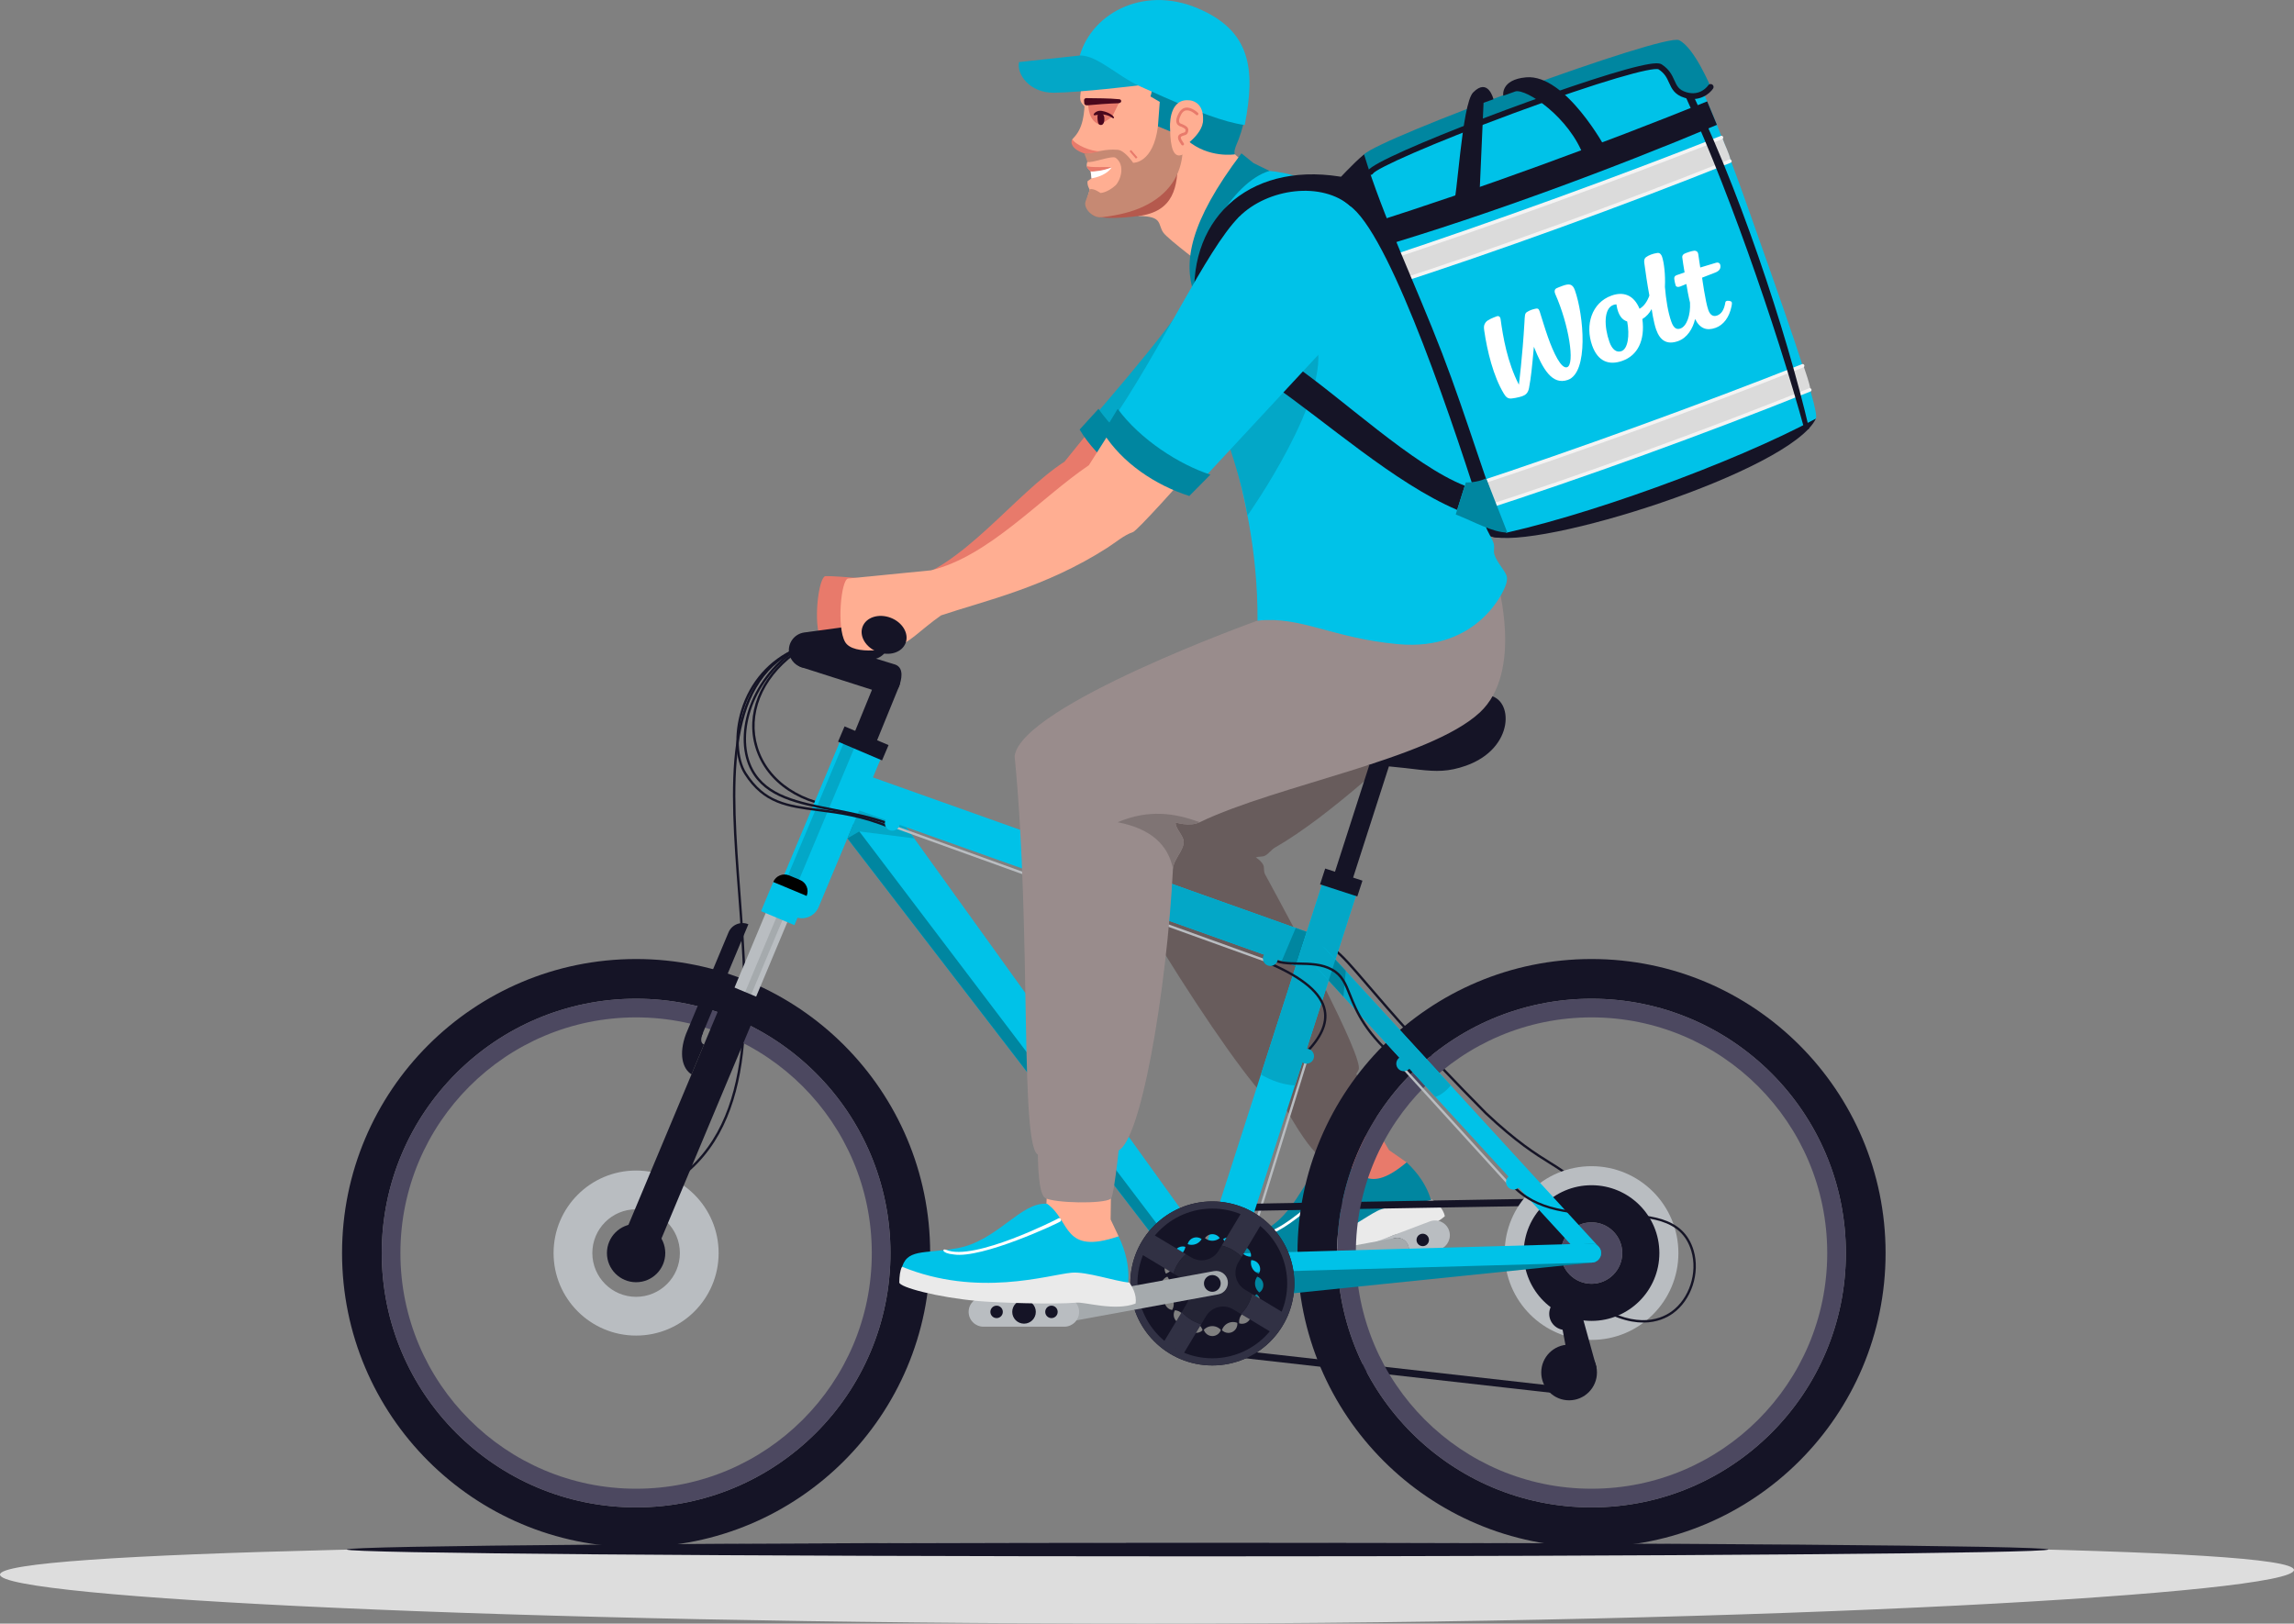 <?xml version="1.0" encoding="UTF-8"?>
<svg width="6154px" height="4356px" viewBox="0 0 6154 4356" version="1.1" xmlns="http://www.w3.org/2000/svg" xmlns:xlink="http://www.w3.org/1999/xlink">
    <rect x="0" y="0" width="6154" height="4356" fill="#808080" stroke="none"/>
    <title>wolt-becycle</title>
    <g id="wolt-becycle" stroke="none" stroke-width="1" fill="none" fill-rule="evenodd">
        <path d="M6154,4212.09 C6154,4274.57 4776.38,4356 3077,4356 C1377.62,4356 0,4286.99 0,4224.51 C0,4162.03 1377.62,4138.73 3077,4138.73 C4776.38,4138.73 6154,4149.61 6154,4212.09" id="Fill-1" fill="#DDDDDD"></path>
        <path d="M5495.03,4157.13 C5495.03,4167.31 4473.19,4175.56 3212.7,4175.56 C1952.2,4175.56 930.365,4167.31 930.365,4157.13 C930.365,4146.95 1952.2,4138.7 3212.7,4138.7 C4473.19,4138.7 5495.03,4146.95 5495.03,4157.13" id="Fill-3" fill="#151426"></path>
        <path d="M3427,966.505 C3427,966.505 2992.76,1413.91 2969.54,1420.88 C2946.32,1427.85 2923.26,1447.08 2899.84,1461.33 C2731.05,1564.01 2578.29,1614.12 2461.39,1650.39 C2401.31,1690.69 2378.05,1721.13 2332.56,1734.89 C2332.56,1734.89 2224.21,1755.58 2202.4,1715.53 C2180.6,1675.48 2195.54,1547.09 2214.74,1545.65 C2233.94,1544.2 2423.3,1560.34 2423.3,1560.34 C2579.72,1526.52 2722.78,1324.26 2855.73,1238.65 L3219.01,789.87 L3427,966.505" id="Fill-4" fill="#E87A6B"></path>
        <path d="M3141.43,1302.64 L3534.45,928.892 L3290.46,633.677 C3199.19,809.396 3067.92,961.876 2915.77,1139.59 C2964.23,1221.69 3051.59,1271.69 3141.43,1302.64" id="Fill-5" fill="#03A7C7"></path>
        <path d="M3123.18,1327.41 C3033.34,1296.46 2944.76,1234.52 2896.3,1152.42 L2946.83,1096.95 C3005.38,1180.73 3098.22,1242.52 3181.06,1271.55 L3123.18,1327.41" id="Fill-6" fill="#0086A0"></path>
        <path d="M3434.09,2976.18 C3499.22,2984.73 3629.53,2911.83 3644.92,2869.44 C3657.52,2834.73 3464.6,2475.68 3394.2,2346.56 C3388.54,2336.19 3392.65,2327.29 3388.75,2320.17 C3381.89,2307.67 3369.02,2300.63 3369.02,2300.63 C3377.33,2296.82 3385.73,2299.86 3394.21,2295.45 C3402.63,2291.06 3411.14,2279.24 3419.71,2274.31 C3571.77,2186.9 3745.15,2017.8 3877.83,1904.91 C3877.83,1904.91 2947.23,1953.68 2947.23,2218.5 C2947.23,2301.36 3368.97,2967.63 3434.09,2976.18" id="Fill-7" fill="#685C5C"></path>
        <path d="M3636.29,2934.14 L3726.34,3085.71 L3773.45,3118.47 C3805.45,3211.7 3659.31,3170.57 3576.74,3164.42 C3598.84,3107.17 3523.24,3043.42 3475.32,2982.63 L3636.29,2934.14" id="Fill-8" fill="#E87A6B"></path>
        <path d="M3773.45,3118.47 C3840.19,3180.84 3842.96,3241.08 3842.96,3241.08 C3652.26,3338.07 3300.49,3445.51 3287.03,3399.68 C3278.12,3343.01 3324.35,3342.04 3400.2,3296.02 C3489,3242.15 3508.32,3126.14 3573.14,3107.17 C3645.61,3125.49 3657.3,3216.22 3773.45,3118.47" id="Fill-9" fill="#0086A0"></path>
        <path d="M3397.59,3314.2 C3468.98,3298.66 3616.67,3143.91 3620.9,3137.24 C3622.29,3135.05 3621.71,3132.05 3619.6,3130.52 C3617.49,3129 3614.66,3129.55 3613.28,3131.72 C3612.24,3133.37 3451.48,3313.18 3375.5,3310.11 C3363.83,3309.63 3366.08,3323.45 3397.59,3314.2" id="Fill-10" fill="#FFFFFF"></path>
        <path d="M3875.94,3263.07 C3834.29,3300.6 3754.61,3305.68 3735.41,3315.07 C3680.3,3342.05 3545.02,3389.13 3499.99,3402.21 C3399.52,3431.39 3297.22,3442.85 3293.74,3430.98 C3288.45,3416.45 3284.49,3402.56 3285.85,3391.25 C3495,3394.97 3641.04,3275.74 3694.91,3248.76 C3729.26,3231.55 3806.27,3229.18 3841.92,3218.71 C3848.98,3223.25 3871.87,3240.06 3875.94,3263.07" id="Fill-11" fill="#EAEAEA"></path>
        <path d="M3697.77,3017.82 C3686.81,3041.19 3578.44,3102.61 3549.52,3104.11 C3517.83,3105.76 3430.92,2941.76 3430.92,2941.76 L3622.39,2848.24 C3622.39,2848.24 3702.64,3007.44 3697.77,3017.82" id="Fill-12" fill="#685C5C"></path>
        <path d="M3661.01,3428.22 L3863.81,3351.26 C3884.33,3343.47 3894.65,3320.53 3886.87,3300.01 C3879.08,3279.49 3856.13,3269.17 3835.61,3276.95 L3632.82,3353.91 C3612.3,3361.7 3601.97,3384.64 3609.76,3405.16 C3617.55,3425.68 3640.5,3436.01 3661.01,3428.22" id="Fill-13" fill="#B9BDC1"></path>
        <path d="M3718.38,3363.94 C3724.58,3380.26 3742.83,3388.47 3759.15,3382.28 C3775.47,3376.09 3783.68,3357.84 3777.49,3341.52 C3771.29,3325.19 3753.04,3316.98 3736.72,3323.18 C3720.4,3329.37 3712.19,3347.62 3718.38,3363.94" id="Fill-14" fill="#151426"></path>
        <path d="M3801.13,3332.54 C3804.4,3341.16 3814.04,3345.5 3822.65,3342.23 C3831.27,3338.96 3835.6,3329.32 3832.33,3320.7 C3829.06,3312.08 3819.43,3307.75 3810.81,3311.02 C3802.19,3314.29 3797.86,3323.93 3801.13,3332.54" id="Fill-15" fill="#151426"></path>
        <path d="M3663.54,3384.76 C3666.81,3393.37 3676.44,3397.71 3685.06,3394.44 C3693.68,3391.17 3698.01,3381.53 3694.74,3372.91 C3691.47,3364.3 3681.84,3359.96 3673.22,3363.23 C3664.6,3366.5 3660.27,3376.14 3663.54,3384.76" id="Fill-16" fill="#151426"></path>
        <path d="M3247.98,3476.68 L3754.26,3383.72 C3771.48,3380.56 3782.87,3364.04 3779.71,3346.82 C3776.55,3329.6 3760.03,3318.2 3742.81,3321.37 L3236.53,3414.32 C3219.31,3417.48 3207.92,3434 3211.08,3451.22 C3214.24,3468.44 3230.76,3479.84 3247.98,3476.68" id="Fill-17" fill="#A5AAAD"></path>
        <path d="M3231.36,3451.61 C3235.76,3463.21 3248.73,3469.05 3260.33,3464.65 C3271.93,3460.24 3277.77,3447.27 3273.37,3435.67 C3268.96,3424.07 3255.99,3418.24 3244.39,3422.64 C3232.79,3427.04 3226.96,3440.01 3231.36,3451.61" id="Fill-18" fill="#151426"></path>
        <polyline id="Fill-19" fill="#B9BDC1" points="3357.63 3330.29 3351.53 3328.4 3501.86 2842.29 3507.96 2844.18 3357.63 3330.29"></polyline>
        <path d="M4259.28,3226.49 C4258.14,3226.49 4257.03,3225.88 4256.46,3224.79 C4224.85,3165.06 4200.69,3150.06 4156.83,3122.82 C4118.85,3099.24 4066.83,3066.93 3984.07,2989.03 C3816.31,2819.78 3725.98,2714.38 3666.21,2644.63 C3582.59,2547.05 3567.52,2529.47 3495.97,2520 C3494.22,2519.76 3492.99,2518.16 3493.22,2516.41 C3493.46,2514.66 3495.01,2513.44 3496.81,2513.66 C3570.78,2523.45 3588.06,2543.61 3671.07,2640.47 C3730.77,2710.15 3821.01,2815.44 3988.53,2984.45 C4070.75,3061.84 4122.45,3093.95 4160.21,3117.39 C4203.53,3144.3 4229.69,3160.55 4262.1,3221.8 C4262.931,3223.36 4262.33,3225.29 4260.77,3226.12 C4260.3,3226.37 4259.79,3226.49 4259.28,3226.49" id="Fill-20" fill="#151426"></path>
        <path d="M2273.28,2169.8 L2273.12,2169.79 C2150.12,2163.66 2055.68,2101 2026.66,2006.25 C1999.1,1916.28 2037.53,1818.66 2126.95,1751.48 C2128.36,1750.42 2130.37,1750.71 2131.43,1752.12 C2132.49,1753.53 2132.2,1755.53 2130.79,1756.59 C2043.58,1822.11 2006.02,1917.05 2032.77,2004.39 C2060.98,2096.48 2153.2,2157.42 2273.43,2163.41 C2275.2,2163.5 2276.56,2165 2276.47,2166.76 C2276.38,2168.47 2274.97,2169.8 2273.28,2169.8" id="Fill-21" fill="#151426"></path>
        <path d="M1791.99,3183.41 C1790.92,3183.41 1789.86,3182.87 1789.26,3181.88 C1788.34,3180.37 1788.82,3178.41 1790.33,3177.49 C2028.43,3032.58 2003.79,2709.08 1979.97,2396.24 C1957.92,2106.71 1937.1,1833.24 2134.76,1739.04 C2136.36,1738.29 2138.26,1738.97 2139.02,1740.55 C2139.78,1742.15 2139.1,1744.05 2137.51,1744.81 C1943.8,1837.12 1964.47,2108.47 1986.35,2395.76 C2010.31,2710.52 2035.1,3036 1793.65,3182.95 C1793.13,3183.26 1792.56,3183.41 1791.99,3183.41" id="Fill-22" fill="#151426"></path>
        <path d="M3253.36,3250.31 C3248.14,3250.31 3243.87,3246.13 3243.779,3240.89 C3243.69,3235.6 3247.91,3231.23 3253.2,3231.14 L4259.11,3213.71 C4264.3,3213.52 4268.77,3217.84 4268.861,3223.13 C4268.95,3228.43 4264.74,3232.79 4259.45,3232.88 L3253.53,3250.31 L3253.36,3250.31" id="Fill-23" fill="#151426"></path>
        <path d="M4209.37,3742.01 C4209.01,3742.01 4208.65,3741.99 4208.28,3741.95 L3251.18,3634.07 C3245.92,3633.48 3242.13,3628.73 3242.73,3623.47 C3243.32,3618.21 3248.09,3614.42 3253.33,3615.02 L4210.431,3722.89 C4215.69,3723.49 4219.48,3728.23 4218.891,3733.5 C4218.33,3738.39 4214.181,3742.01 4209.37,3742.01" id="Fill-24" fill="#151426"></path>
        <path d="M4269.52,3467.3 C4211.27,3467.3 4164.04,3420.08 4164.04,3361.82 C4164.04,3303.57 4211.27,3256.34 4269.52,3256.34 C4327.78,3256.34 4375.01,3303.57 4375.01,3361.82 C4375.01,3420.08 4327.78,3467.3 4269.52,3467.3 Z M4269.52,3128.77 C4140.82,3128.77 4036.48,3233.11 4036.48,3361.82 C4036.48,3490.53 4140.82,3594.87 4269.52,3594.87 C4398.23,3594.87 4502.57,3490.53 4502.57,3361.82 C4502.57,3233.11 4398.23,3128.77 4269.52,3128.77 L4269.52,3128.77 Z" id="Fill-25" fill="#B9BDC1"></path>
        <path d="M1706.44,4044.16 C1329.6,4044.16 1024.1,3738.67 1024.1,3361.82 C1024.1,2984.97 1329.6,2679.48 1706.44,2679.48 C2083.29,2679.48 2388.78,2984.97 2388.78,3361.82 C2388.78,3738.67 2083.29,4044.16 1706.44,4044.16 Z M1706.44,2572.98 C1270.78,2572.98 917.605,2926.16 917.605,3361.82 C917.605,3797.48 1270.78,4150.66 1706.44,4150.66 C2142.11,4150.66 2495.28,3797.48 2495.28,3361.82 C2495.28,2926.16 2142.11,2572.98 1706.44,2572.98 L1706.44,2572.98 Z" id="Fill-26" fill="#151426"></path>
        <path d="M1706.44,3994.1 C1357.24,3994.1 1074.16,3711.02 1074.16,3361.82 C1074.16,3012.62 1357.24,2729.54 1706.44,2729.54 C2055.64,2729.54 2338.73,3012.62 2338.73,3361.82 C2338.73,3711.02 2055.64,3994.1 1706.44,3994.1 Z M1706.44,2679.48 C1329.6,2679.48 1024.1,2984.97 1024.1,3361.82 C1024.1,3738.67 1329.6,4044.16 1706.44,4044.16 C2083.29,4044.16 2388.78,3738.67 2388.78,3361.82 C2388.78,2984.97 2083.29,2679.48 1706.44,2679.48 L1706.44,2679.48 Z" id="Fill-27" fill="#4C4860"></path>
        <path d="M1706.44,3479.25 C1641.59,3479.25 1589.02,3426.67 1589.02,3361.82 C1589.02,3296.97 1641.59,3244.39 1706.44,3244.39 C1771.29,3244.39 1823.87,3296.97 1823.87,3361.82 C1823.87,3426.67 1771.29,3479.25 1706.44,3479.25 Z M1706.44,3140.42 C1584.17,3140.42 1485.05,3239.55 1485.05,3361.82 C1485.05,3484.09 1584.17,3583.22 1706.44,3583.22 C1828.72,3583.22 1927.84,3484.09 1927.84,3361.82 C1927.84,3239.55 1828.72,3140.42 1706.44,3140.42 L1706.44,3140.42 Z" id="Fill-28" fill="#B9BDC1"></path>
        <path d="M1706.44,3283.56 C1663.22,3283.56 1628.19,3318.6 1628.19,3361.82 C1628.19,3405.04 1663.22,3440.08 1706.44,3440.08 C1749.66,3440.08 1784.7,3405.04 1784.7,3361.82 C1784.7,3318.6 1749.66,3283.56 1706.44,3283.56" id="Fill-29" fill="#151426"></path>
        <path d="M3536.08,2609.92 C3530.74,2609.92 3525.32,2609.02 3520,2607.13 L2246.87,2153.66 C2221.93,2144.78 2208.92,2117.36 2217.8,2092.43 C2226.69,2067.49 2254.1,2054.5 2279.03,2063.36 L3552.16,2516.83 C3577.1,2525.71 3590.11,2553.12 3581.23,2578.06 C3574.24,2597.68 3555.78,2609.92 3536.08,2609.92" id="Fill-30" fill="#00C2E8"></path>
        <polyline id="Fill-31" fill="#03A7C7" points="3525.05 2507.17 3074.14 2346.56 3044.74 2437.85 3496.39 2598.72 3525.05 2507.17"></polyline>
        <polyline id="Fill-32" fill="#0086A0" points="3476.23 2591.54 3505.58 2500.24 3476 2489.7 3438.52 2578.11 3476.23 2591.54"></polyline>
        <path d="M3252.53,3492.13 C3237.62,3492.13 3222.93,3485.2 3213.57,3472.17 L2257.23,2141.93 C2241.77,2120.43 2246.67,2090.48 2268.16,2075.03 C2289.66,2059.59 2319.61,2064.49 2335.06,2085.97 L3291.4,3416.22 C3306.85,3437.71 3301.96,3467.66 3280.46,3483.11 C3272,3489.2 3262.22,3492.13 3252.53,3492.13" id="Fill-33" fill="#00C2E8"></path>
        <path d="M3252.52,3492.12 C3238.14,3492.12 3223.93,3485.69 3214.49,3473.41 L2220.58,2180.73 C2204.44,2159.75 2208.37,2129.65 2229.36,2113.52 C2250.34,2097.38 2280.43,2101.31 2296.57,2122.3 L3290.48,3414.98 C3306.62,3435.96 3302.69,3466.06 3281.7,3482.19 C3272.99,3488.88 3262.71,3492.12 3252.52,3492.12" id="Fill-34" fill="#00C2E8"></path>
        <polyline id="Fill-35" fill="#0086A0" points="3214.49 3473.41 2220.58 2180.73 2246.87 2153.66 3227.01 3446.26 3214.49 3473.41"></polyline>
        <path d="M2205.27,2295.33 C2201.15,2295.33 2196.97,2294.54 2192.94,2292.85 C2176.66,2286.03 2168.99,2267.32 2175.8,2251.04 L2353.16,1816.32 C2359.98,1800.05 2378.7,1792.38 2394.98,1799.19 C2411.25,1806 2418.92,1824.72 2412.11,1841 L2234.75,2275.71 C2229.63,2287.96 2217.76,2295.33 2205.27,2295.33" id="Fill-36" fill="#151426"></path>
        <path d="M4269.52,4044.16 C3892.68,4044.16 3587.19,3738.67 3587.19,3361.82 C3587.19,2984.97 3892.68,2679.48 4269.52,2679.48 C4646.37,2679.48 4951.86,2984.97 4951.86,3361.82 C4951.86,3738.67 4646.37,4044.16 4269.52,4044.16 Z M4269.52,2572.98 C3833.86,2572.98 3480.69,2926.16 3480.69,3361.82 C3480.69,3797.48 3833.86,4150.66 4269.52,4150.66 C4705.19,4150.66 5058.36,3797.48 5058.36,3361.82 C5058.36,2926.16 4705.19,2572.98 4269.52,2572.98 L4269.52,2572.98 Z" id="Fill-37" fill="#151426"></path>
        <path d="M4269.52,3994.1 C3920.32,3994.1 3637.24,3711.02 3637.24,3361.82 C3637.24,3012.62 3920.32,2729.54 4269.52,2729.54 C4618.73,2729.54 4901.81,3012.62 4901.81,3361.82 C4901.81,3711.02 4618.73,3994.1 4269.52,3994.1 Z M4269.52,2679.48 C3892.68,2679.48 3587.19,2984.97 3587.19,3361.82 C3587.19,3738.67 3892.68,4044.16 4269.52,4044.16 C4646.37,4044.16 4951.86,3738.67 4951.86,3361.82 C4951.86,2984.97 4646.37,2679.48 4269.52,2679.48 L4269.52,2679.48 Z" id="Fill-38" fill="#4C4860"></path>
        <path d="M4269.52,3444.2 C4224.03,3444.2 4187.15,3407.32 4187.15,3361.82 C4187.15,3316.33 4224.03,3279.44 4269.52,3279.44 C4315.021,3279.44 4351.9,3316.33 4351.9,3361.82 C4351.9,3407.32 4315.021,3444.2 4269.52,3444.2 Z M4269.52,3179.82 C4169.01,3179.82 4087.53,3261.3 4087.53,3361.82 C4087.53,3462.34 4169.01,3543.82 4269.52,3543.82 C4370.04,3543.82 4451.521,3462.34 4451.521,3361.82 C4451.521,3261.3 4370.04,3179.82 4269.52,3179.82 L4269.52,3179.82 Z" id="Fill-39" fill="#151426"></path>
        <path d="M4269.52,3279.44 C4224.03,3279.44 4187.15,3316.33 4187.15,3361.82 C4187.15,3407.32 4224.03,3444.2 4269.52,3444.2 C4315.021,3444.2 4351.9,3407.32 4351.9,3361.82 C4351.9,3316.33 4315.021,3279.44 4269.52,3279.44" id="Fill-40" fill="#4C4860"></path>
        <path d="M1706.43,3387.39 C1703.14,3387.39 1699.8,3386.75 1696.57,3385.4 C1683.55,3379.95 1671.02,3364.97 1676.47,3351.95 L2055.92,2445.34 C2061.37,2432.31 2082.74,2426.16 2095.76,2431.63 C2108.79,2437.08 2121.32,2452.05 2115.86,2465.07 L1736.41,3371.69 C1732.31,3381.49 1716.43,3387.39 1706.43,3387.39" id="Fill-41" fill="#B9BDC1"></path>
        <polyline id="Fill-42" fill="#A5AAAD" points="1723.63 3365.3 2103.08 2458.68 2083.91 2458.68 1704.46 3365.3 1723.63 3365.3"></polyline>
        <path d="M2132.13,2459.81 L2068.09,2431.61 L2255.18,1984.86 L2364.29,2031.93 L2196.09,2433.6 C2185.66,2458.5 2157.03,2470.23 2132.13,2459.81" id="Fill-43" fill="#00C2E8"></path>
        <polyline id="Fill-44" fill="#CBCED1" points="2105.57 2451.11 2076.22 2438.18 2077.28 2435.65 2106.63 2448.58 2105.57 2451.11"></polyline>
        <polyline id="Fill-45" fill="#03A7C7" points="2106.63 2448.58 2077.28 2435.65 2265.04 1989.12 2293.94 2001.58 2106.63 2448.58"></polyline>
        <polyline id="Fill-46" fill="#151426" points="2366.21 2040.04 2248.21 1989.78 2265.68 1948.77 2383.67 1999.03 2366.21 2040.04"></polyline>
        <path d="M1687.57,3406.23 L1687.57,3406.23 C1663.15,3396.01 1651.64,3367.92 1661.87,3343.5 L1955.24,2643.24 L2043.66,2680.25 L1750.28,3380.54 C1740.06,3404.95 1711.98,3416.45 1687.57,3406.23" id="Fill-47" fill="#151426"></path>
        <path d="M3252.49,3469.76 C3249.9,3469.76 3247.26,3469.36 3244.66,3468.53 C3231.22,3464.21 3223.83,3449.81 3228.15,3436.37 L3699.51,1971.41 C3703.83,1957.98 3718.24,1950.59 3731.67,1954.91 C3745.11,1959.23 3752.51,1973.62 3748.18,1987.07 L3276.82,3452.02 C3273.34,3462.85 3263.3,3469.76 3252.49,3469.76" id="Fill-48" fill="#151426"></path>
        <polyline id="Fill-49" fill="#00C2E8" points="3298.12 3458.86 3206.86 3429.53 3558.33 2336.14 3649.59 2365.47 3298.12 3458.86"></polyline>
        <path d="M3473.85,2912.17 C3443.43,2910.29 3413.01,2900.51 3382.59,2882.83 L3558.33,2336.14 L3649.59,2365.47 L3473.85,2912.17" id="Fill-50" fill="#03A7C7"></path>
        <path d="M4269.53,3387.38 C4262.62,3387.38 4255.73,3384.59 4250.68,3379.1 L3517.24,2579.25 C3507.7,2568.85 3508.4,2552.68 3518.8,2543.14 C3529.21,2533.6 3545.38,2534.3 3554.92,2544.7 L4288.371,3344.55 C4297.91,3354.95 4297.21,3371.12 4286.8,3380.66 C4281.891,3385.16 4275.7,3387.38 4269.53,3387.38" id="Fill-51" fill="#00C2E8"></path>
        <path d="M3554.92,2544.71 L3891.88,2912.17 C3880.38,2925.85 3867.23,2936.96 3850.85,2943.07 L3517.24,2579.25 C3488.17,2551.76 3526.58,2511.26 3554.92,2544.71" id="Fill-52" fill="#03A7C7"></path>
        <polyline id="Fill-53" fill="#0086A0" points="3582.36 2574.63 3564.36 2630.63 3603.96 2673.83 3610.18 2604.58 3582.36 2574.63"></polyline>
        <path d="M3252.46,3469.76 C3239.27,3469.76 3228.09,3459.63 3227.01,3446.26 C3225.87,3432.19 3236.35,3419.85 3250.42,3418.71 L4267.46,3336.34 C4281.51,3335.19 4293.86,3345.69 4295,3359.76 C4296.141,3373.83 4285.66,3386.16 4271.59,3387.3 L3254.55,3469.67 C3253.85,3469.73 3253.15,3469.76 3252.46,3469.76" id="Fill-54" fill="#0086A0"></path>
        <polyline id="Fill-55" fill="#0086A0" points="3263.73 3490.79 4271.59 3387.3 3252.25 3444.12 3263.73 3490.79"></polyline>
        <path d="M3252.24,3416.08 C3238.46,3416.08 3227.1,3405.11 3226.69,3391.25 C3226.31,3377.13 3237.42,3365.37 3251.53,3364.97 L4268.8,3336.27 C4283.01,3335.79 4294.68,3346.99 4295.09,3361.1 C4295.47,3375.21 4284.36,3386.98 4270.25,3387.37 L3252.98,3416.07 C3252.73,3416.08 3252.49,3416.08 3252.24,3416.08" id="Fill-56" fill="#00C2E8"></path>
        <path d="M2375.49,1860.62 C2371.88,1860.62 2368.2,1860 2364.61,1858.7 L2148.51,1789.63 C2131.92,1783.61 2130.12,1758.51 2136.13,1741.93 C2142.14,1725.33 2167.31,1709.92 2183.91,1715.91 L2401.93,1783.06 C2426.25,1792.28 2418.13,1824.41 2412.11,1841 C2407.4,1854 2388.56,1860.62 2375.49,1860.62" id="Fill-57" fill="#151426"></path>
        <path d="M2156.61,1791.69 C2136.59,1788.49 2120.04,1772.72 2116.8,1751.61 C2112.79,1725.44 2130.75,1700.98 2156.92,1696.97 L2329.32,1673.76 C2355.47,1669.75 2379.95,1687.71 2383.96,1713.87 C2387.97,1740.04 2370,1764.51 2343.84,1768.51 L2171.44,1791.72 C2166.39,1792.5 2161.4,1792.45 2156.61,1791.69" id="Fill-58" fill="#151426"></path>
        <path d="M3405.16,2014.59 C3400.74,1975.28 3413.5,1949.43 3498.7,1946.5 C3583.89,1943.57 3652.14,1933.05 3733.21,1923.94 C3814.28,1914.82 3924.29,1859.26 3992.46,1865.75 C4060.63,1872.25 4064.85,2007.68 3932.53,2054.33 C3838.25,2087.56 3802.96,2050.71 3599.69,2050.71 C3455.08,2050.71 3406.61,2027.57 3405.16,2014.59" id="Fill-59" fill="#151426"></path>
        <polyline id="Fill-60" fill="#00C2E8" points="2131.15 2482.02 2041.61 2444.54 2074.39 2366.21 2163.94 2403.69 2131.15 2482.02"></polyline>
        <path d="M2146.41,2360.92 L2117.16,2348.68 C2100.51,2341.71 2081.36,2349.56 2074.39,2366.21 L2163.94,2403.69 C2170.91,2387.04 2163.06,2367.89 2146.41,2360.92" id="Fill-61" fill="#000000"></path>
        <path d="M1877.66,2790.28 L1840.06,2774.54 L1954.32,2501.53 C1963.01,2480.76 1986.9,2470.97 2007.67,2479.66 L1877.66,2790.28" id="Fill-62" fill="#151426"></path>
        <path d="M1855.04,2882.4 C1831.07,2867.39 1820.13,2828.47 1840.06,2774.54 L1885.92,2770.54 C1877.66,2790.28 1881.01,2799.33 1888.56,2802.39 L1855.04,2882.4" id="Fill-63" fill="#151426"></path>
        <polyline id="Fill-64" fill="#151426" points="3641.21 2405.1 3541.24 2372.61 3555.01 2330.22 3654.99 2362.7 3641.21 2405.1"></polyline>
        <polyline id="Fill-65" fill="#03A7C7" points="2430.83 2219.18 2304.69 2174.26 2273.28 2249.27 2305.28 2230.69 2452.46 2249.27 2430.83 2219.18"></polyline>
        <path d="M4284.08,3682.2 C4284.08,3723.47 4250.63,3756.92 4209.36,3756.92 C4168.09,3756.92 4134.64,3723.47 4134.64,3682.2 C4134.64,3640.94 4168.09,3607.48 4209.36,3607.48 C4250.63,3607.48 4284.08,3640.94 4284.08,3682.2" id="Fill-66" fill="#151426"></path>
        <path d="M4243.021,3524.8 C4243.021,3548.82 4223.55,3568.29 4199.53,3568.29 C4175.5,3568.29 4156.03,3548.82 4156.03,3524.8 C4156.03,3500.78 4175.5,3481.3 4199.53,3481.3 C4223.55,3481.3 4243.021,3500.78 4243.021,3524.8" id="Fill-67" fill="#151426"></path>
        <polyline id="Fill-68" fill="#151426" points="4243.021 3524.8 4282.971 3669.43 4209.36 3660.31 4176.9 3487.7 4243.021 3524.8"></polyline>
        <path d="M3501.4,2829.67 C3500.58,2829.67 3499.77,2829.35 3499.14,2828.73 C3497.9,2827.48 3497.9,2825.46 3499.14,2824.21 C3540.52,2782.83 3557.41,2745.94 3550.77,2711.41 C3542.16,2666.61 3493.78,2625.84 3402.87,2586.79 C3401.25,2586.09 3400.5,2584.21 3401.2,2582.59 C3401.89,2580.97 3403.77,2580.21 3405.39,2580.92 C3498.4,2620.87 3548.01,2663.16 3557.05,2710.21 C3564.11,2746.97 3546.65,2785.74 3503.66,2828.73 C3503.04,2829.35 3502.22,2829.67 3501.4,2829.67" id="Fill-69" fill="#151426"></path>
        <path d="M2389.51,2223.31 C2389.1,2223.31 2388.68,2223.23 2388.28,2223.06 C2313.09,2191.54 2249.93,2183.43 2194.21,2176.28 C2112.56,2165.81 2048.08,2157.54 1996.73,2076.71 C1971.99,2037.76 1968.45,1969.02 1987.95,1905.67 C2011.57,1828.91 2063.74,1769.72 2134.86,1739 C2136.49,1738.3 2138.37,1739.04 2139.06,1740.66 C2139.76,1742.28 2139.02,1744.16 2137.4,1744.86 C2043.79,1785.3 2007.41,1864.15 1994.06,1907.55 C1975.08,1969.22 1978.33,2035.82 2002.12,2073.29 C2051.86,2151.58 2111.91,2159.28 2195.02,2169.94 C2251.15,2177.15 2314.76,2185.31 2390.75,2217.17 C2392.37,2217.85 2393.14,2219.72 2392.46,2221.35 C2391.94,2222.57 2390.76,2223.31 2389.51,2223.31" id="Fill-70" fill="#151426"></path>
        <polyline id="Fill-71" fill="#B9BDC1" points="3405.47 2584.43 2392.82 2219.16 2394.98 2213.15 3407.64 2578.42 3405.47 2584.43"></polyline>
        <path d="M3525.05,2833.67 C3525.05,2844.79 3516.03,2853.81 3504.91,2853.81 C3493.79,2853.81 3484.77,2844.79 3484.77,2833.67 C3484.77,2822.55 3493.79,2813.53 3504.91,2813.53 C3516.03,2813.53 3525.05,2822.55 3525.05,2833.67" id="Fill-72" fill="#03A7C7"></path>
        <path d="M2389.51,2214.96 C2389.14,2214.96 2388.76,2214.89 2388.39,2214.76 C2338.44,2196.11 2286.69,2185.92 2236.64,2176.08 C2138.68,2156.81 2054.09,2140.16 2014.71,2067.58 C1967.42,1980.42 2004.21,1827.7 2134.33,1739.28 C2135.79,1738.29 2137.78,1738.67 2138.77,1740.13 C2139.77,1741.59 2139.39,1743.58 2137.93,1744.57 C2010.66,1831.05 1974.37,1979.83 2020.33,2064.53 C2058.27,2134.47 2141.5,2150.85 2237.87,2169.81 C2288.17,2179.7 2340.19,2189.94 2390.63,2208.77 C2392.28,2209.39 2393.12,2211.23 2392.51,2212.88 C2392.03,2214.17 2390.81,2214.96 2389.51,2214.96" id="Fill-73" fill="#151426"></path>
        <path d="M2414.04,2208.55 C2414.04,2219.68 2405.02,2228.69 2393.9,2228.69 C2382.78,2228.69 2373.76,2219.68 2373.76,2208.55 C2373.76,2197.43 2382.78,2188.42 2393.9,2188.42 C2405.02,2188.42 2414.04,2197.43 2414.04,2208.55" id="Fill-74" fill="#00C2E8"></path>
        <path d="M3760.67,2857 C3759.96,2857 3759.25,2856.77 3758.66,2856.29 C3660.55,2776.42 3636.13,2715.01 3618.3,2670.17 C3606.43,2640.31 3597.85,2618.75 3572.13,2604.42 C3545.51,2589.61 3514.49,2589.02 3484.49,2588.45 C3455.43,2587.9 3427.98,2587.38 3406.41,2574.13 C3404.91,2573.2 3404.44,2571.24 3405.37,2569.73 C3406.29,2568.23 3408.25,2567.75 3409.76,2568.68 C3429.84,2581.03 3456.44,2581.53 3484.61,2582.06 C3515.39,2582.65 3547.23,2583.25 3575.23,2598.84 C3602.95,2614.27 3612.34,2637.9 3624.24,2667.8 C3641.81,2711.99 3665.87,2772.52 3762.69,2851.33 C3764.06,2852.45 3764.27,2854.46 3763.15,2855.83 C3762.52,2856.6 3761.6,2857 3760.67,2857" id="Fill-75" fill="#151426"></path>
        <path d="M3428.22,2571.41 C3428.22,2582.53 3419.21,2591.54 3408.09,2591.54 C3396.97,2591.54 3387.95,2582.53 3387.95,2571.41 C3387.95,2560.28 3396.97,2551.27 3408.09,2551.27 C3419.21,2551.27 3428.22,2560.28 3428.22,2571.41" id="Fill-76" fill="#03A7C7"></path>
        <polyline id="Fill-77" fill="#B9BDC1" points="4047.97 3181.97 3763.5 2869.17 3768.23 2864.88 4052.7 3177.67 4047.97 3181.97"></polyline>
        <path d="M3786,2853.81 C3786,2864.93 3776.99,2873.95 3765.87,2873.95 C3754.75,2873.95 3745.73,2864.93 3745.73,2853.81 C3745.73,2842.69 3754.75,2833.67 3765.87,2833.67 C3776.99,2833.67 3786,2842.69 3786,2853.81" id="Fill-78" fill="#03A7C7"></path>
        <path d="M4408.42,3548.32 C4369.86,3548.32 4319.79,3534.26 4257.44,3490.31 C4256,3489.29 4255.65,3487.3 4256.67,3485.86 C4257.681,3484.41 4259.68,3484.07 4261.12,3485.09 C4379.49,3568.51 4451.61,3541.88 4484.07,3518.59 C4531.65,3484.44 4554.52,3414.8 4537.28,3356.6 C4510.98,3267.87 4421.89,3264.91 4318.75,3261.49 C4224.92,3258.37 4118.58,3254.84 4051.59,3178.25 C4050.44,3176.93 4050.57,3174.91 4051.9,3173.75 C4053.22,3172.59 4055.24,3172.71 4056.41,3174.05 C4121.56,3248.55 4221.91,3251.88 4318.96,3255.1 C4420.18,3258.46 4515.79,3261.63 4543.4,3354.79 C4561.39,3415.47 4537.48,3488.12 4487.79,3523.78 C4471.31,3535.61 4445.06,3548.31 4408.42,3548.32" id="Fill-79" fill="#151426"></path>
        <path d="M4080.41,3171.36 C4080.41,3182.48 4071.39,3191.5 4060.27,3191.5 C4049.15,3191.5 4040.14,3182.48 4040.14,3171.36 C4040.14,3160.24 4049.15,3151.22 4060.27,3151.22 C4071.39,3151.22 4080.41,3160.24 4080.41,3171.36" id="Fill-80" fill="#00C2E8"></path>
        <path d="M3358.13,3399.66 C3354.13,3389.95 3355.42,3379.39 3360.58,3371.07 C3358.91,3371.34 3357.24,3371.57 3355.52,3371.57 C3347.1,3371.57 3339.19,3368.29 3333.24,3362.33 C3325.92,3355.01 3323.06,3344.98 3324.46,3335.45 C3323.14,3336.23 3321.82,3337.02 3320.37,3337.62 C3316.5,3339.22 3312.43,3340.01 3308.36,3340.01 C3304.25,3340.01 3300.16,3339.2 3296.25,3337.58 C3288.48,3334.35 3282.44,3328.28 3279.22,3320.49 C3278.57,3318.91 3278.14,3317.28 3277.76,3315.64 C3272.03,3323.57 3262.76,3328.79 3252.25,3328.79 C3241.9,3328.79 3232.78,3323.71 3227.03,3315.98 C3224.66,3325.31 3218.17,3333.49 3208.6,3337.44 C3204.68,3339.05 3200.62,3339.81 3196.63,3339.81 C3190.72,3339.81 3184.97,3338.09 3180.01,3335.03 C3180.27,3336.68 3180.5,3338.34 3180.5,3340.05 C3180.5,3348.47 3177.22,3356.38 3171.26,3362.33 C3165.31,3368.29 3157.4,3371.57 3148.98,3371.57 C3147.42,3371.57 3145.9,3371.34 3144.38,3371.12 C3145.17,3372.43 3145.96,3373.75 3146.55,3375.2 C3149.76,3382.98 3149.75,3391.55 3146.51,3399.32 C3143.28,3407.09 3137.21,3413.14 3129.43,3416.35 C3127.84,3417 3126.21,3417.43 3124.57,3417.82 C3132.5,3423.55 3137.72,3432.81 3137.72,3443.32 C3137.72,3453.67 3132.64,3462.8 3124.91,3468.54 C3134.25,3470.91 3142.42,3477.41 3146.37,3486.98 C3150.38,3496.69 3149.08,3507.25 3143.93,3515.57 C3153.59,3514.01 3163.84,3516.87 3171.26,3524.3 C3177.22,3530.26 3180.5,3538.17 3180.5,3546.59 C3180.5,3548.15 3180.27,3549.67 3180.05,3551.19 C3188.32,3546.27 3198.69,3545.09 3208.25,3549.06 C3216.02,3552.29 3222.07,3558.36 3225.28,3566.14 C3225.93,3567.73 3226.36,3569.37 3226.75,3571.01 C3232.47,3563.07 3241.74,3557.85 3252.25,3557.85 C3262.6,3557.85 3271.73,3562.93 3277.48,3570.66 C3279.84,3561.33 3286.34,3553.15 3295.9,3549.2 C3305.62,3545.19 3316.18,3546.49 3324.5,3551.65 C3322.95,3541.98 3325.8,3531.74 3333.24,3524.3 C3340.56,3516.98 3350.6,3514.12 3360.13,3515.53 C3355.21,3507.25 3354.02,3496.87 3357.99,3487.32 C3361.22,3479.55 3367.29,3473.51 3375.07,3470.3 C3376.66,3469.64 3378.3,3469.21 3379.94,3468.83 C3372,3463.1 3366.78,3453.83 3366.78,3443.32 C3366.78,3432.98 3371.85,3423.87 3379.56,3418.12 C3370.23,3415.75 3362.08,3409.22 3358.13,3399.66" id="Fill-81" fill="#151426"></path>
        <path d="M3370.33,3471.42 C3373.96,3474.03 3376.85,3477.56 3378.6,3481.8 C3381.07,3487.79 3381.06,3494.38 3378.57,3500.37 C3374.69,3509.68 3365.64,3515.31 3356.14,3515.31 C3354.97,3515.31 3353.8,3515.13 3352.63,3514.96 C3358.18,3524.28 3357.03,3536.5 3349.02,3544.51 C3344.3,3549.24 3338.08,3551.6 3331.87,3551.6 C3327.43,3551.6 3323.02,3550.34 3319.12,3547.93 C3320.87,3558.79 3315.07,3569.85 3304.47,3574.22 C3301.46,3575.46 3298.33,3576.05 3295.26,3576.05 C3287.66,3576.05 3280.41,3572.41 3275.81,3566.23 C3273.14,3576.72 3263.69,3584.54 3252.37,3584.54 C3240.9,3584.54 3231.32,3576.52 3228.8,3565.8 C3224.21,3572.16 3216.86,3575.91 3209.15,3575.91 C3206.05,3575.91 3202.9,3575.31 3199.86,3574.05 C3193.88,3571.56 3189.22,3566.89 3186.75,3560.9 C3185.06,3556.79 3184.62,3552.4 3185.26,3548.12 C3181.45,3550.39 3177.18,3551.6 3172.87,3551.6 C3166.66,3551.6 3160.45,3549.24 3155.72,3544.51 C3147.61,3536.4 3146.51,3523.95 3152.3,3514.59 C3151.02,3514.8 3149.74,3514.97 3148.47,3514.97 C3138.92,3514.97 3129.86,3509.31 3126,3499.95 C3121.69,3489.49 3125.32,3477.76 3134.02,3471.29 C3123.51,3468.63 3115.68,3459.17 3115.68,3447.85 C3115.68,3436.38 3123.7,3426.8 3134.41,3424.29 C3125.49,3417.85 3121.77,3405.93 3126.17,3395.34 C3128.66,3389.36 3133.33,3384.7 3139.32,3382.23 C3143.43,3380.54 3147.82,3380.09 3152.11,3380.73 C3146.56,3371.42 3147.71,3359.2 3155.72,3351.2 C3163.82,3343.09 3176.27,3341.98 3185.62,3347.78 C3183.87,3336.92 3189.67,3325.85 3200.27,3321.48 C3210.74,3317.18 3222.46,3320.81 3228.93,3329.5 C3231.59,3318.99 3241.05,3311.16 3252.37,3311.16 C3263.84,3311.16 3273.42,3319.18 3275.94,3329.89 C3282.37,3320.97 3294.29,3317.25 3304.88,3321.65 C3315.33,3326 3321.06,3336.87 3319.48,3347.59 C3328.79,3342.04 3341.02,3343.19 3349.02,3351.2 C3357.13,3359.31 3358.24,3371.75 3352.44,3381.1 C3363.31,3379.35 3374.37,3385.15 3378.74,3395.75 C3383.06,3406.21 3379.42,3417.94 3370.73,3424.41 C3381.23,3427.07 3389.06,3436.53 3389.06,3447.85 C3389.06,3459.32 3381.04,3468.9 3370.33,3471.42 Z M3252.25,3223.3 C3130.74,3223.3 3032.23,3321.81 3032.23,3443.32 C3032.23,3564.84 3130.74,3663.34 3252.25,3663.34 C3373.77,3663.34 3472.28,3564.84 3472.28,3443.32 C3472.28,3321.81 3373.77,3223.3 3252.25,3223.3 L3252.25,3223.3 Z" id="Fill-82" fill="#151426"></path>
        <path d="M3170.44,3519.67 L3113.67,3614.18 L3166.51,3645.92 L3222.52,3552.67 C3202.06,3546.86 3184.09,3535.23 3170.44,3519.67" id="Fill-83" fill="#313144"></path>
        <path d="M3181.63,3364.94 L3081.4,3304.74 L3049.66,3357.58 L3147.91,3416.6 C3154,3396.23 3165.87,3378.4 3181.63,3364.94" id="Fill-84" fill="#313144"></path>
        <path d="M3330.89,3372.27 L3390.84,3272.47 L3338,3240.72 L3277.31,3341.76 C3298.09,3346.63 3316.57,3357.4 3330.89,3372.27" id="Fill-85" fill="#313144"></path>
        <path d="M3454.85,3529.06 L3358.82,3471.38 C3354.23,3492.25 3343.7,3510.89 3329.03,3525.39 L3423.11,3581.9 L3454.85,3529.06" id="Fill-86" fill="#313144"></path>
        <path d="M3358.82,3471.38 L3339.99,3460.07 C3314.89,3444.99 3306.77,3412.43 3321.84,3387.33 L3330.89,3372.27 C3316.57,3357.4 3298.09,3346.63 3277.31,3341.76 L3269,3355.59 C3253.93,3380.68 3221.36,3388.81 3196.26,3373.73 L3181.63,3364.94 C3165.87,3378.4 3154,3396.23 3147.91,3416.6 L3164.52,3426.57 C3189.62,3441.65 3197.74,3474.22 3182.67,3499.31 L3170.44,3519.67 C3184.09,3535.23 3202.06,3546.86 3222.52,3552.67 L3235.51,3531.05 C3250.58,3505.95 3283.15,3497.83 3308.25,3512.91 L3329.03,3525.39 C3343.7,3510.89 3354.23,3492.25 3358.82,3471.38" id="Fill-87" fill="#242435"></path>
        <path d="M3252.25,3223.3 C3130.74,3223.3 3032.23,3321.81 3032.23,3443.32 C3032.23,3564.84 3130.74,3663.34 3252.25,3663.34 C3373.77,3663.34 3472.28,3564.84 3472.28,3443.32 C3472.28,3321.81 3373.77,3223.3 3252.25,3223.3 Z M3252.25,3242.47 C3363,3242.47 3453.11,3332.57 3453.11,3443.32 C3453.11,3554.07 3363,3644.17 3252.25,3644.17 C3141.5,3644.17 3051.4,3554.07 3051.4,3443.32 C3051.4,3332.57 3141.5,3242.47 3252.25,3242.47 L3252.25,3242.47 Z" id="Fill-88" fill="#313144"></path>
        <path d="M3268.07,3472.65 L2846.63,3549.83 L2835.21,3487.46 L3256.65,3410.29 C3273.87,3407.13 3290.39,3418.54 3293.54,3435.76 C3296.7,3452.98 3285.29,3469.5 3268.07,3472.65" id="Fill-89" fill="#A5AAAD"></path>
        <path d="M3274.72,3443.32 C3274.72,3455.73 3264.66,3465.79 3252.25,3465.79 C3239.85,3465.79 3229.79,3455.73 3229.79,3443.32 C3229.79,3430.91 3239.85,3420.85 3252.25,3420.85 C3264.66,3420.85 3274.72,3430.91 3274.72,3443.32" id="Fill-90" fill="#151426"></path>
        <path d="M2855.16,3559.39 L2638.25,3559.39 C2616.3,3559.39 2598.51,3541.6 2598.51,3519.65 C2598.51,3497.7 2616.3,3479.91 2638.25,3479.91 L2855.16,3479.91 C2877.11,3479.91 2894.9,3497.7 2894.9,3519.65 C2894.9,3541.6 2877.11,3559.39 2855.16,3559.39" id="Fill-91" fill="#B9BDC1"></path>
        <path d="M2778.72,3519.65 C2778.72,3537.11 2764.57,3551.26 2747.11,3551.26 C2729.66,3551.26 2715.5,3537.11 2715.5,3519.65 C2715.5,3502.19 2729.66,3488.04 2747.11,3488.04 C2764.57,3488.04 2778.72,3502.19 2778.72,3519.65" id="Fill-92" fill="#151426"></path>
        <path d="M2690.22,3519.65 C2690.22,3528.87 2682.75,3536.34 2673.53,3536.34 C2664.31,3536.34 2656.84,3528.87 2656.84,3519.65 C2656.84,3510.43 2664.31,3502.96 2673.53,3502.96 C2682.75,3502.96 2690.22,3510.43 2690.22,3519.65" id="Fill-93" fill="#151426"></path>
        <path d="M2837.38,3519.65 C2837.38,3528.87 2829.91,3536.34 2820.69,3536.34 C2811.48,3536.34 2804.01,3528.87 2804.01,3519.65 C2804.01,3510.43 2811.48,3502.96 2820.69,3502.96 C2829.91,3502.96 2837.38,3510.43 2837.38,3519.65" id="Fill-94" fill="#151426"></path>
        <path d="M2981.84,3080.37 L2979.42,3271.67 L3000.82,3316.88 C2996.7,3420.3 2869.29,3324.49 2790.81,3287.08 C2821.75,3252.06 2803.78,3115.76 2793.05,3043.11 L2981.84,3080.37" id="Fill-95" fill="#FFAE92"></path>
        <path d="M3000.82,3316.88 C3042.43,3403.29 3022.25,3463.31 3022.25,3463.31 C2798.73,3485.75 2413.58,3457.19 2417.82,3407.22 C2430.65,3348.37 2476.27,3364.99 2568,3348.78 C2675.38,3329.81 2738.39,3223.6 2809.05,3229.67 C2873.02,3275.15 2849.97,3368.4 3000.82,3316.88" id="Fill-96" fill="#00C2E8"></path>
        <path d="M2558.53,3365.59 C2634.31,3377.51 2837.69,3282.18 2844.37,3277.26 C2846.56,3275.65 2847.13,3272.48 2845.65,3270.19 C2844.16,3267.9 2841.19,3267.36 2839.01,3268.96 C2837.36,3270.18 2611.66,3385.07 2538.47,3353.18 C2527.22,3348.28 2524.17,3362.65 2558.53,3365.59" id="Fill-97" fill="#FFFFFF"></path>
        <path d="M3046.17,3497.37 C2991.14,3518.26 2911.21,3492.95 2888.85,3494.85 C2824.66,3500.3 2674.35,3494.96 2625.3,3490.64 C2515.88,3481.01 2411.39,3453.35 2412.49,3440.4 C2412.84,3424.17 2414.24,3409.07 2419.87,3398.52 C2623.18,3481.66 2811.43,3420.48 2874.42,3414.54 C2914.58,3410.76 2990.85,3437.71 3029.73,3441.01 C3034.92,3448.14 3050.92,3473.3 3046.17,3497.37" id="Fill-98" fill="#EAEAEA"></path>
        <path d="M2980.12,3216.23 C2958.74,3230.68 2829.86,3227.88 2804.26,3214.35 C2776.2,3199.52 2785.62,3014.15 2785.62,3014.15 L3007.97,3021.98 C3007.97,3021.98 2989.63,3209.81 2980.12,3216.23" id="Fill-99" fill="#998C8C"></path>
        <path d="M2721.85,2028.62 C2739.83,1892.51 3373.55,1665.03 3373.55,1665.03 L4016.61,1560.34 C4016.61,1560.34 4087.74,1802.22 3969.7,1911.62 C3834.22,2037.17 3426.03,2105.96 3218.38,2205.96 C3191.78,2218.77 3153.78,2206.66 3153.78,2206.66 C3152.59,2224.04 3176.48,2242.03 3175.41,2260.52 C3174.1,2283.26 3147.85,2306.75 3146.65,2330.77 C3130.7,2650.79 3058.21,3088.57 2993.09,3088.57 L2787.9,3098.71 C2733.56,3098.71 2768.71,2504.12 2721.85,2028.62" id="Fill-100" fill="#998C8C"></path>
        <path d="M3146.65,2330.77 C3147.85,2306.75 3174.1,2283.26 3175.41,2260.52 C3176.48,2242.03 3152.59,2224.04 3153.78,2206.66 C3153.78,2206.66 3191.78,2218.77 3218.38,2205.96 C3151.86,2181.23 3081.41,2170.71 2998.31,2205.96 C3090.45,2223.82 3134.02,2268.69 3146.65,2330.77" id="Fill-101" fill="#7F7474"></path>
        <path d="M4871.43,1123.09 C4848.91,1170.71 4085.89,1448.14 4005.54,1437 C3965.36,1431.44 3870.16,1146.55 3797.92,935.334 C3725.68,724.117 3628.39,488.512 3642.59,458.491 C3671,398.449 4445.79,114.917 4508.49,144.579 C4539.45,159.224 4620.84,362.868 4693.88,570.592 C4768.79,783.602 4882.84,1098.98 4871.43,1123.09" id="Fill-102" fill="#00C2E8"></path>
        <path d="M4857.24,1045.31 C4599.4,1148.95 4265.37,1271.69 3966.18,1368.22 L3943.46,1304.72 C4248.36,1204.08 4582.81,1081.63 4837.87,980.61 C4845.2,1002.44 4852.78,1023.61 4857.24,1045.31" id="Fill-103" fill="#DBDBDB"></path>
        <path d="M3943.46,1309.39 C3941.5,1309.39 3939.68,1308.14 3939.03,1306.18 C3938.22,1303.74 3939.55,1301.1 3942,1300.29 C4227.21,1206.14 4560.75,1085.27 4834.221,976.966 C4836.61,976.008 4839.32,977.188 4840.27,979.586 C4841.22,981.981 4840.05,984.691 4837.65,985.64 C4564.03,1094.01 4230.3,1214.95 3944.93,1309.15 C3944.44,1309.31 3943.95,1309.39 3943.46,1309.39" id="Fill-104" fill="#F4F4F4"></path>
        <path d="M3966.18,1372.89 C3964.21,1372.89 3962.38,1371.63 3961.74,1369.65 C3960.95,1367.2 3962.29,1364.57 3964.75,1363.78 C4242.23,1274.25 4574.4,1153.87 4853.32,1041.76 C4855.71,1040.79 4858.431,1041.96 4859.38,1044.35 C4860.35,1046.74 4859.19,1049.46 4856.8,1050.42 C4577.69,1162.61 4245.29,1283.07 3967.61,1372.66 C3967.14,1372.81 3966.65,1372.89 3966.18,1372.89" id="Fill-105" fill="#F4F4F4"></path>
        <path d="M4643.02,431.598 C4381.12,536.69 4032.75,664.561 3728.97,762.735 L3706.25,699.234 C4015.83,596.912 4360.7,470.74 4619.77,368.288 C4627.09,390.116 4638.61,409.881 4643.02,431.598" id="Fill-106" fill="#DBDBDB"></path>
        <path d="M3706.25,703.936 C3704.28,703.936 3702.44,702.686 3701.79,700.709 C3700.97,698.244 3702.31,695.584 3704.78,694.769 C3997,598.186 4337.77,474.752 4616.35,364.582 C4618.75,363.624 4621.5,364.807 4622.45,367.225 C4623.41,369.64 4622.22,372.371 4619.81,373.326 C4341.08,483.557 4000.11,607.061 3707.73,703.699 C3707.24,703.86 3706.74,703.936 3706.25,703.936" id="Fill-107" fill="#F4F4F4"></path>
        <path d="M3728.97,767.436 C3726.98,767.436 3725.13,766.172 3724.49,764.18 C3723.7,761.709 3725.05,759.06 3727.52,758.26 C4008.2,667.556 4357.46,541.023 4639.021,428.035 C4641.44,427.06 4644.17,428.24 4645.14,430.646 C4646.11,433.059 4644.94,435.795 4642.53,436.762 C4360.78,549.823 4011.28,676.443 3730.41,767.208 C3729.93,767.363 3729.45,767.436 3728.97,767.436" id="Fill-108" fill="#F4F4F4"></path>
        <path d="M3997.63,1438.35 C4122.061,1479.26 4804.94,1263.65 4871.43,1123.09 C4652.98,1240.92 4241.24,1390.9 3997.63,1438.35" id="Fill-109" fill="#151426"></path>
        <path d="M4853.26,1150.42 L4841.42,1154.65 C4764.9,876.097 4623.24,466.764 4502.27,218.294 L4520.2,211.881 C4659.37,483.046 4794.03,895.168 4853.26,1150.42" id="Fill-110" fill="#151426"></path>
        <path d="M3655.52,532.472 C3655.52,532.472 3615.56,459.381 3659.31,414.265 C3703.07,369.149 4463.51,88.563 4504.27,107.844 C4545.03,127.124 4589.11,233.253 4589.11,233.253 C4589.11,233.253 4566.09,268.367 4521.63,254.94 C4477.18,241.512 4493.96,205.668 4453.76,179.507 C4413.55,153.346 3699.92,422.411 3676.67,461.653 C3664.14,478.529 3657.67,502.399 3655.52,532.472" id="Fill-111" fill="#0086A0"></path>
        <path d="M3676.64,469.308 C3675.25,469.308 3673.85,468.937 3672.6,468.154 C3668.99,465.897 3667.75,461.317 3669.92,457.655 C3693.04,418.643 4230.26,216.269 4396.45,177.447 C4440.75,167.094 4452.24,169.158 4458.03,172.938 C4478.54,186.281 4485.59,201.854 4491.8,215.594 C4498.54,230.486 4503.41,241.244 4523.9,247.433 C4561.971,258.919 4581.75,230.156 4582.57,228.926 C4584.97,225.34 4589.83,224.349 4593.43,226.733 C4597.03,229.116 4598.03,233.944 4595.67,237.553 C4586.59,251.393 4558.971,274.404 4519.371,262.445 C4492.06,254.197 4484.66,237.86 4477.51,222.06 C4471.67,209.134 4466.15,196.924 4449.48,186.08 C4433.96,178.884 4294.91,217.049 4059.52,304.166 C3839.23,385.7 3692.76,451.487 3683.39,465.678 C3681.86,467.999 3679.27,469.308 3676.64,469.308" id="Fill-112" fill="#151426"></path>
        <path d="M3584.91,487.696 C3584.91,487.696 3631.29,436.824 3659.31,414.265 C3709.86,581.113 3797.71,763.374 3868.6,947.389 C3936.67,1124.07 3987.66,1303.08 4043.66,1438.01 C4013.29,1448.88 3981.62,1439.62 3969.2,1409.85 C3882.81,1202.89 3783.24,884.21 3661.92,648.616 C3608.44,544.747 3508.26,517.596 3508.26,517.596 L3584.91,487.696" id="Fill-113" fill="#151426"></path>
        <path d="M3700.56,662.96 C3992.48,576.247 4326.57,452.466 4605.91,334.934 L4579.78,272.021 C4298.44,385.591 3965.23,508.303 3677.64,598.897 L3700.56,662.96" id="Fill-126" fill="#151426"></path>
        <path d="M3898.28,546.727 C3909.09,545.843 3920.73,279.639 3951.94,247.979 C3992.35,206.976 4006.47,266.308 4006.47,266.308 L3979.86,275.826 L3969.04,521.417 L3898.28,546.727" id="Fill-127" fill="#151426"></path>
        <path d="M4308.54,399.972 C4308.54,399.972 4200.15,198.209 4094.24,207.443 C4024.8,213.497 4032.73,256.914 4032.73,256.914 L4065.33,245.254 C4094.4,237.213 4211.181,315.112 4249.14,421.221 L4308.54,399.972" id="Fill-128" fill="#151426"></path>
        <path d="M3291.87,379.523 L3303.57,405.719 L3364.58,460.689 L3459.68,488.917 L3237.17,719.549 C3237.17,719.549 3133.96,642.403 3120.92,624.224 C3105.07,602.133 3120.94,579.639 3053.68,579.639 L3158.21,328.826 L3291.87,379.523" id="Fill-129" fill="#FFAE92"></path>
        <path d="M3053.68,579.639 C2945.02,593.106 2929.79,575.709 2929.79,575.709 L3159.53,425.636 C3159.93,500.779 3149.69,567.74 3053.68,579.639" id="Fill-130" fill="#B5594D"></path>
        <path d="M2919.86,111.591 C2907.31,124.591 2904.41,209.77 2898.4,253.645 C2894.38,282.932 2911.71,279.009 2913.96,295.339 C2916.84,316.237 2912.86,340.609 2913.83,358.803 C2915.53,390.604 2919.89,422.17 2918.6,436.354 C2918.34,439.166 2925.24,444.598 2924.95,447.218 C2924.35,452.655 2980.7,440.103 2984.85,445.852 C3000.6,467.654 2924.32,500.5 2923.13,508.2 C2921.42,519.192 2915.86,526.822 2915.88,543.6 C2915.89,553.652 2915.88,543.6 2925.51,551.313 C2937.12,560.599 2946.66,562.89 2956.61,561.452 C3114.55,538.605 3147.37,464.719 3194.31,405.537 L3242.85,125.017 C3235.62,47.232 3035.35,97.205 2919.86,111.591" id="Fill-131" fill="#FFAE92"></path>
        <path d="M3172.24,411.729 C3167.92,465.829 3139.3,520.824 3065.93,554.826 C3038.2,567.677 3002.51,577.388 2956.59,582.676 C2946.6,583.825 2937.1,581.824 2925.49,572.537 C2915.86,564.825 2908.64,551.297 2911.9,541.188 C2917.05,525.219 2921.42,519.192 2923.13,508.2 C2924.25,500.968 3005.98,477.961 2984.85,445.852 C2980.6,439.396 2916.29,440.491 2916.94,434.606 C2917.23,431.987 2909.16,414.868 2909.42,412.056 C2945.15,408.615 2962.83,399.071 2998.6,401.956 C3017.82,403.505 3039.82,436.757 3039.82,436.757 C3039.82,436.757 3093.53,439.175 3106.33,339.126 L3174.67,222.793 L3199.15,167.95 L3172.24,411.729" id="Fill-132" fill="#C68973"></path>
        <path d="M2917.54,486.142 C2915.82,497.279 2923.13,508.201 2923.13,508.201 C2932.87,503.552 2952.08,517.672 2952.08,517.672 C2952.08,517.672 2969.45,517.778 2992.1,497.794 C3004.25,487.082 3020.96,444.148 2992.91,423.333 C2983.56,416.393 2929.05,438.106 2916.94,434.606 C2916.94,434.606 2914.67,439.293 2915.34,445.583 C2915.81,449.948 2920.94,455.092 2925.99,459.97 L2928.16,478.51 L2917.54,486.142" id="Fill-133" fill="#FFAE92"></path>
        <path d="M2925.99,459.97 C2920.94,455.092 2915.81,449.948 2915.34,445.583 C2926.93,450.483 2973.72,446.765 2982.31,448.952 C2961.71,458.683 2936.86,461.343 2926,459.97 L2925.99,459.97" id="Fill-134" fill="#E87A6B"></path>
        <path d="M2964.62,245.902 C2964.05,258.723 2958,281.923 2939.17,305.13 C2908.14,343.38 2939.04,395.659 2927.88,405.175 C2919.81,406.776 2905.25,404.157 2894.85,401.251 C2873.98,395.417 2876.73,373.604 2876.73,373.604 C2898.53,351.013 2911.88,326.31 2910.24,239.142 C2913.84,234.232 2935.92,231.075 2964.62,245.902" id="Fill-135" fill="#FFAE92"></path>
        <path d="M2909.42,412.056 C2901.27,408.845 2895.29,406.818 2888.35,401.964 C2866.8,386.889 2876.73,373.604 2876.73,373.604 C2884.75,388.34 2926.69,406.832 2950.83,405.734 C2938.99,410.084 2917.14,411.466 2909.42,412.056" id="Fill-136" fill="#E87A6B"></path>
        <path d="M3097.95,160.99 C3099.29,189.211 3091.45,245.382 3086.33,258.731 L3111.23,273.331 L3106.33,339.126 C3106.33,339.126 3169.64,363.299 3184.59,376.028 C3242.85,425.636 3312.79,414.03 3312.79,414.03 C3309.78,407.876 3313.41,396.633 3316.2,390.208 C3355.12,300.886 3355.96,188.198 3332.2,132.458 L3097.95,160.99" id="Fill-137" fill="#0086A0"></path>
        <path d="M3332.2,132.458 C3271.82,-9.171 3066.32,28.269 3008.24,44.297 C2934.54,64.637 2915.76,113.646 2915.07,119.953 C2915.07,119.953 2946.21,125.664 3023.91,112.663 C3083.24,102.737 3096.45,129.658 3097.95,160.99 C3185.68,169.516 3272.32,173.427 3332.2,132.458" id="Fill-138" fill="#49071D"></path>
        <path d="M2918.58,265.869 C2919.04,291.595 2920.87,324.254 2950.98,335.027 L2983.17,313.907 L3004.88,269.643 C3004.88,269.643 2955.92,267.99 2918.58,265.869" id="Fill-139" fill="#E87A6B"></path>
        <path d="M2962.56,315.962 C2963.41,325.098 2960.93,335.02 2954.02,335.385 C2947.11,335.749 2945.27,330.087 2944.43,320.95 C2943.59,311.816 2944.21,303.315 2949.21,301.937 C2954.22,300.56 2961.72,306.827 2962.56,315.962" id="Fill-140" fill="#49071D"></path>
        <path d="M2933.79,307.463 C2933.38,311.141 2942.75,308.204 2947.87,307.461 C2958.63,306.642 2960.46,307.093 2966.81,308.456 C2983.25,312.639 2984.49,319.102 2987.86,316.971 C2991.77,314.507 2978.61,301.522 2955.85,297.519 C2942.71,295.208 2934.15,304.236 2933.79,307.463" id="Fill-141" fill="#49071D"></path>
        <path d="M3002.95,266.275 C2972.89,263.339 2943.22,263.748 2913.98,263.258 C2910.41,263.196 2907.94,266.343 2908.13,269.104 L2908.74,277.782 C2908.98,281.104 2912.94,282.932 2917.19,282.549 C2942.28,280.288 2970.4,277.886 3000.2,276.971 C3004.46,276.839 3008.1,274.371 3007.86,271.058 C3007.7,268.798 3005.77,266.552 3002.95,266.275" id="Fill-142" fill="#49071D"></path>
        <polyline id="Fill-143" fill="#E87A6B" points="3047.36 425.636 3051.36 422.178 3034.26 402.424 3030.26 405.881 3047.36 425.636"></polyline>
        <path d="M2926,459.97 C2932.74,461.126 2961.71,457.884 2982.31,448.952 C2975.66,459.985 2957.85,473.457 2928.16,478.509 L2926,459.97" id="Fill-144" fill="#FFFFFF"></path>
        <path d="M3339.2,335.401 C3368.42,185.065 3355.69,82.509 3212.71,22.077 C3063.39,-41.036 2920.21,39.936 2893.62,161.308 C3024.53,209.279 3227.38,320.672 3339.2,335.401" id="Fill-145" fill="#00C2E8"></path>
        <path d="M2897.79,148.81 L2733.85,166.525 C2726.37,197.634 2761.06,249.36 2827.02,248.797 C2898.56,248.185 3054.28,229.152 3054.28,229.152 C2999.82,205.381 2944.12,148.81 2897.79,148.81" id="Fill-146" fill="#03A7C7"></path>
        <path d="M3183.92,268.81 C3205.63,268.01 3228.67,281.554 3227.38,320.672 C3228.19,342.685 3210.63,363.749 3194.9,377.861 C3177.92,391.673 3185.45,410.175 3169.76,415.807 C3139.75,426.579 3139.69,366.499 3138.85,343.876 C3138.85,343.876 3133.43,269.675 3183.92,268.81" id="Fill-147" fill="#FFAE92"></path>
        <path d="M3173.28,390.143 C3171.88,390.399 3170.41,389.845 3169.55,388.612 L3168.53,387.148 C3164.4,381.246 3158.75,373.175 3160.52,366.242 C3161.05,364.152 3162.52,361.236 3166.53,359.214 C3169.85,357.537 3172.6,356.747 3174.81,356.11 C3179.15,354.861 3179.71,354.699 3180.39,349.273 C3180.79,346.044 3176.57,343.613 3171.94,341.47 C3170.6,340.853 3169.7,340.435 3169,339.874 C3169.22,340.087 3168.94,339.999 3168.62,339.901 C3165.86,339.067 3159.4,337.113 3156.69,330.544 C3154,324.033 3155.77,315.237 3162.08,303.658 C3166.8,294.984 3173.04,289.962 3180.94,288.876 C3197.13,286.514 3213.14,302.217 3213.82,302.886 C3215.26,304.324 3215.25,306.647 3213.8,308.086 C3212.37,309.505 3210.01,309.531 3208.55,308.094 C3208.42,307.954 3194.48,294.321 3181.98,296.16 C3176.31,296.897 3172.2,300.55 3168.61,307.143 C3162.24,318.828 3162.34,324.794 3163.56,327.741 C3164.83,330.829 3167.84,331.966 3170.8,332.863 C3171.96,333.216 3172.89,333.491 3173.69,334.152 C3173.86,334.247 3174.42,334.49 3175.1,334.803 C3179.57,336.874 3188.87,341.178 3187.76,350.15 C3186.56,359.719 3182.84,361.455 3176.85,363.18 C3174.85,363.755 3172.57,364.411 3169.87,365.773 C3168.24,366.597 3167.85,367.456 3167.71,368.026 C3166.77,371.711 3171.69,378.738 3174.63,382.933 L3175.68,384.439 C3176.84,386.113 3176.41,388.403 3174.71,389.555 C3174.27,389.858 3173.78,390.051 3173.28,390.143" id="Fill-148" fill="#E87A6B"></path>
        <path d="M3199.19,751.882 C3204.55,650.563 3294.37,494.331 3325.5,460.822 C3325.5,460.822 3479.09,426.799 3629.21,558.616 C3738.09,654.219 3902.99,1147.45 3985.37,1411.24 C3989.93,1425.84 4002.77,1444.36 4006.8,1457.44 C4010.6,1469.77 4005.62,1476.76 4008.91,1487.57 C4015.8,1510.23 4040.46,1533.41 4042.55,1548.65 C4044.3,1561.35 4035.95,1578.17 4035.95,1578.17 C4035.95,1578.17 3968.88,1748.46 3749.95,1728.19 C3573.15,1711.81 3490.59,1652.5 3373.55,1665.03 C3375.07,1284.92 3221.55,1036.39 3199.19,751.882" id="Fill-149" fill="#00C2E8"></path>
        <path d="M3346.6,1383.16 C3346.6,1383.16 3575.95,1059.36 3530.95,916.755 L3259.78,1087.25 C3289.8,1171.78 3332.81,1291.96 3346.6,1383.16" id="Fill-150" fill="#03A7C7"></path>
        <path d="M3405.6,458.473 L3362.81,437.653 L3330.36,411.449 C3189.78,597.539 3175.34,703.008 3202.3,785.204 C3208.26,663.853 3304.73,488.45 3405.6,458.473" id="Fill-151" fill="#0086A0"></path>
        <path d="M3465.4,975.404 C3599.42,1067.51 3790.72,1248.85 3929.46,1303.12 L3909.08,1368.04 C3740.81,1296.12 3556.95,1130.79 3409.86,1029.61 L3465.4,975.404" id="Fill-152" fill="#151426"></path>
        <path d="M3324.28,581.466 C3400.29,505.415 3546.4,484.978 3624.08,554.179 L3665.89,490.074 C3402.93,412.316 3209.72,545.011 3203.83,767.39 L3324.28,581.466" id="Fill-153" fill="#151426"></path>
        <path d="M3473.88,944.848 C3473.88,944.848 3062.12,1420.18 3039.07,1427.69 C3016.02,1435.2 2993.42,1454.96 2970.33,1469.75 C2803.97,1576.33 2640.46,1612.03 2524.43,1651.02 C2465.31,1692.71 2442.76,1723.67 2397.61,1738.49 C2397.61,1738.49 2289.77,1761.7 2267.04,1722.17 C2244.3,1682.63 2256.26,1553.93 2275.42,1552.04 C2294.58,1550.15 2497.46,1530.14 2497.46,1530.14 C2653.06,1492.69 2790.13,1336.83 2921.06,1248.15 L3248.54,731.558 L3473.88,944.848" id="Fill-154" fill="#FFAE92"></path>
        <path d="M3208.17,1305.48 L3580.42,904.746 L3324.28,581.466 C3235.33,670.422 3113.64,942.423 2970.33,1147.92 C3020.7,1228.87 3117.63,1276.63 3208.17,1305.48" id="Fill-155" fill="#00C2E8"></path>
        <path d="M3190.49,1330.67 C3099.96,1301.82 3009.97,1241.95 2959.6,1161 L2998.38,1096.95 C3058.86,1179.35 3163.57,1246.38 3247.06,1273.47 L3190.49,1330.67" id="Fill-156" fill="#0086A0"></path>
        <path d="M2429.47,1725.09 C2419.88,1750.44 2386.25,1761.22 2354.36,1749.16 C2322.46,1737.09 2304.38,1706.76 2313.97,1681.4 C2323.56,1656.05 2357.19,1645.27 2389.09,1657.33 C2420.98,1669.4 2439.06,1699.73 2429.47,1725.09" id="Fill-157" fill="#151426"></path>
        <path d="M3986.91,1283.11 C3961.71,1295.73 3932.24,1294.26 3932.24,1294.26 L3905.23,1380.31 C3953.87,1399.19 4004.03,1428.65 4043.66,1428.75 L3986.91,1283.11" id="Fill-158" fill="#0086A0"></path>
        <g id="Group" transform="translate(4311.392, 854.38) rotate(-20) translate(-4311.392, -854.38) translate(3976.989, 731.208)" fill="#FFFFFF">
            <path d="M252.402,0.01 C244.77,-0.06 237.992,0.262 234.632,0.585 C227.941,1.215 225.629,7.544 226.056,13.8 C232.317,104.375 211.488,209.547 188.823,209.35 C171.959,209.189 167.671,159.929 168.063,116.134 C168.278,90.245 169.967,65.325 170.784,43.304 C171.072,35.124 168.117,33.559 162.23,32.803 C153.299,31.636 146.895,31.579 138,33.467 C131.204,34.923 129.55,40.48 122.273,57.379 C86.002,141.609 51.134,209.224 51.134,209.224 C42.666,141.068 54.871,75.143 65.189,27.05 C66.611,20.414 63.482,16.479 58.038,16.517 C47.771,16.603 32.028,16.802 24.877,21.385 C18.172,25.702 15.661,30.339 13.651,39.958 C2.179,95.063 -5.576,164.224 5.024,217.853 C7.32,229.451 9.97,232.2 14.825,235.277 C19.683,238.349 40.62,241.245 48.75,241.315 C57.984,241.407 66.452,238.997 73.584,226.99 C88.687,201.582 100.839,176.199 123.786,127.262 C125.547,191.281 134.139,241.603 179.075,242 C238.651,242.52 278.393,93.947 279,22.302 C279.175,3.353 269.801,0.174 252.402,0.01" id="Fill-5"></path>
            <path d="M659.261,82.641 C659.261,82.641 639.125,81.401 615.945,80.179 C615.945,80.179 620.86,54.481 623.244,43.999 C624.422,38.871 621.751,33.746 615.269,32.11 C608.845,30.49 594.031,30.259 589.046,30.781 C584.897,31.211 580.84,33.657 579.877,37.956 C577.439,48.691 574.894,61.621 571.848,78.183 C563.247,77.895 554.883,77.752 549.079,77.804 C543.666,77.86 541.083,80.591 539.945,85.051 C538.788,89.493 537.825,95.84 537.397,102.423 C537.08,107.403 542.507,109.83 548.116,109.671 C548.116,109.671 554.987,109.418 565.776,108.988 C563.694,118.41 559.494,143.659 557.837,159.373 C547.831,191.978 527.429,215.928 510.036,215.767 C499.39,215.678 493.086,209.293 493.247,190.124 C493.479,163.565 499.871,130.043 509.056,96.472 C521.857,66.386 529.369,32.885 529.496,17.671 C529.547,11.954 527.854,5.534 521.021,4.114 C508.664,1.539 496.896,1.9 488.636,4.38 C481.248,6.611 479.682,14.343 478.754,18.464 C474.323,38.279 467.061,73.397 461.912,104.204 C450.983,117.223 438.449,126.319 424.972,128.461 C423.229,87.605 399.62,69.856 366.88,69.568 C309.394,69.046 272.309,119.954 271.811,177.445 C271.402,224.021 296.647,243.66 333.643,244.002 C377.314,244.379 410.089,213.663 422.712,156.928 C435.104,154.52 445.874,148.604 455.202,140.347 C455.202,140.347 447.938,175.505 447.76,196.183 C447.475,227.529 460.79,245.116 492.376,245.385 C518.368,245.616 541.207,227.491 555.577,205.336 C559.136,234.47 574.232,246.122 598.925,246.342 C621.608,246.537 643.578,232.347 659.242,206.452 C662.376,201.292 664.655,196.759 662.734,194.494 C658.284,189.299 649.755,186.546 647.369,190.808 C637.008,209.366 626.007,216.792 614.077,216.684 C604.639,216.614 597.058,210.932 597.2,194.566 C597.397,171.009 611.212,107.46 611.212,107.46 C622.872,107.134 635.832,106.846 648.152,106.688 C658.959,106.523 666.63,103.303 668.591,93.053 C669.745,86.956 666.205,83.02 659.261,82.641 M340.388,218.735 C327.162,218.626 318.42,207.133 318.617,184.512 C318.991,141.122 334.835,94.581 362.573,94.833 C365.689,94.853 368.446,95.302 370.886,96.289 C370.44,97.963 370.087,99.348 369.942,100.12 C365.581,124.705 370.512,140.422 382.192,149.196 C375.853,187.246 358.728,218.895 340.388,218.735" id="Fill-7"></path>
        </g>
    </g>
</svg>